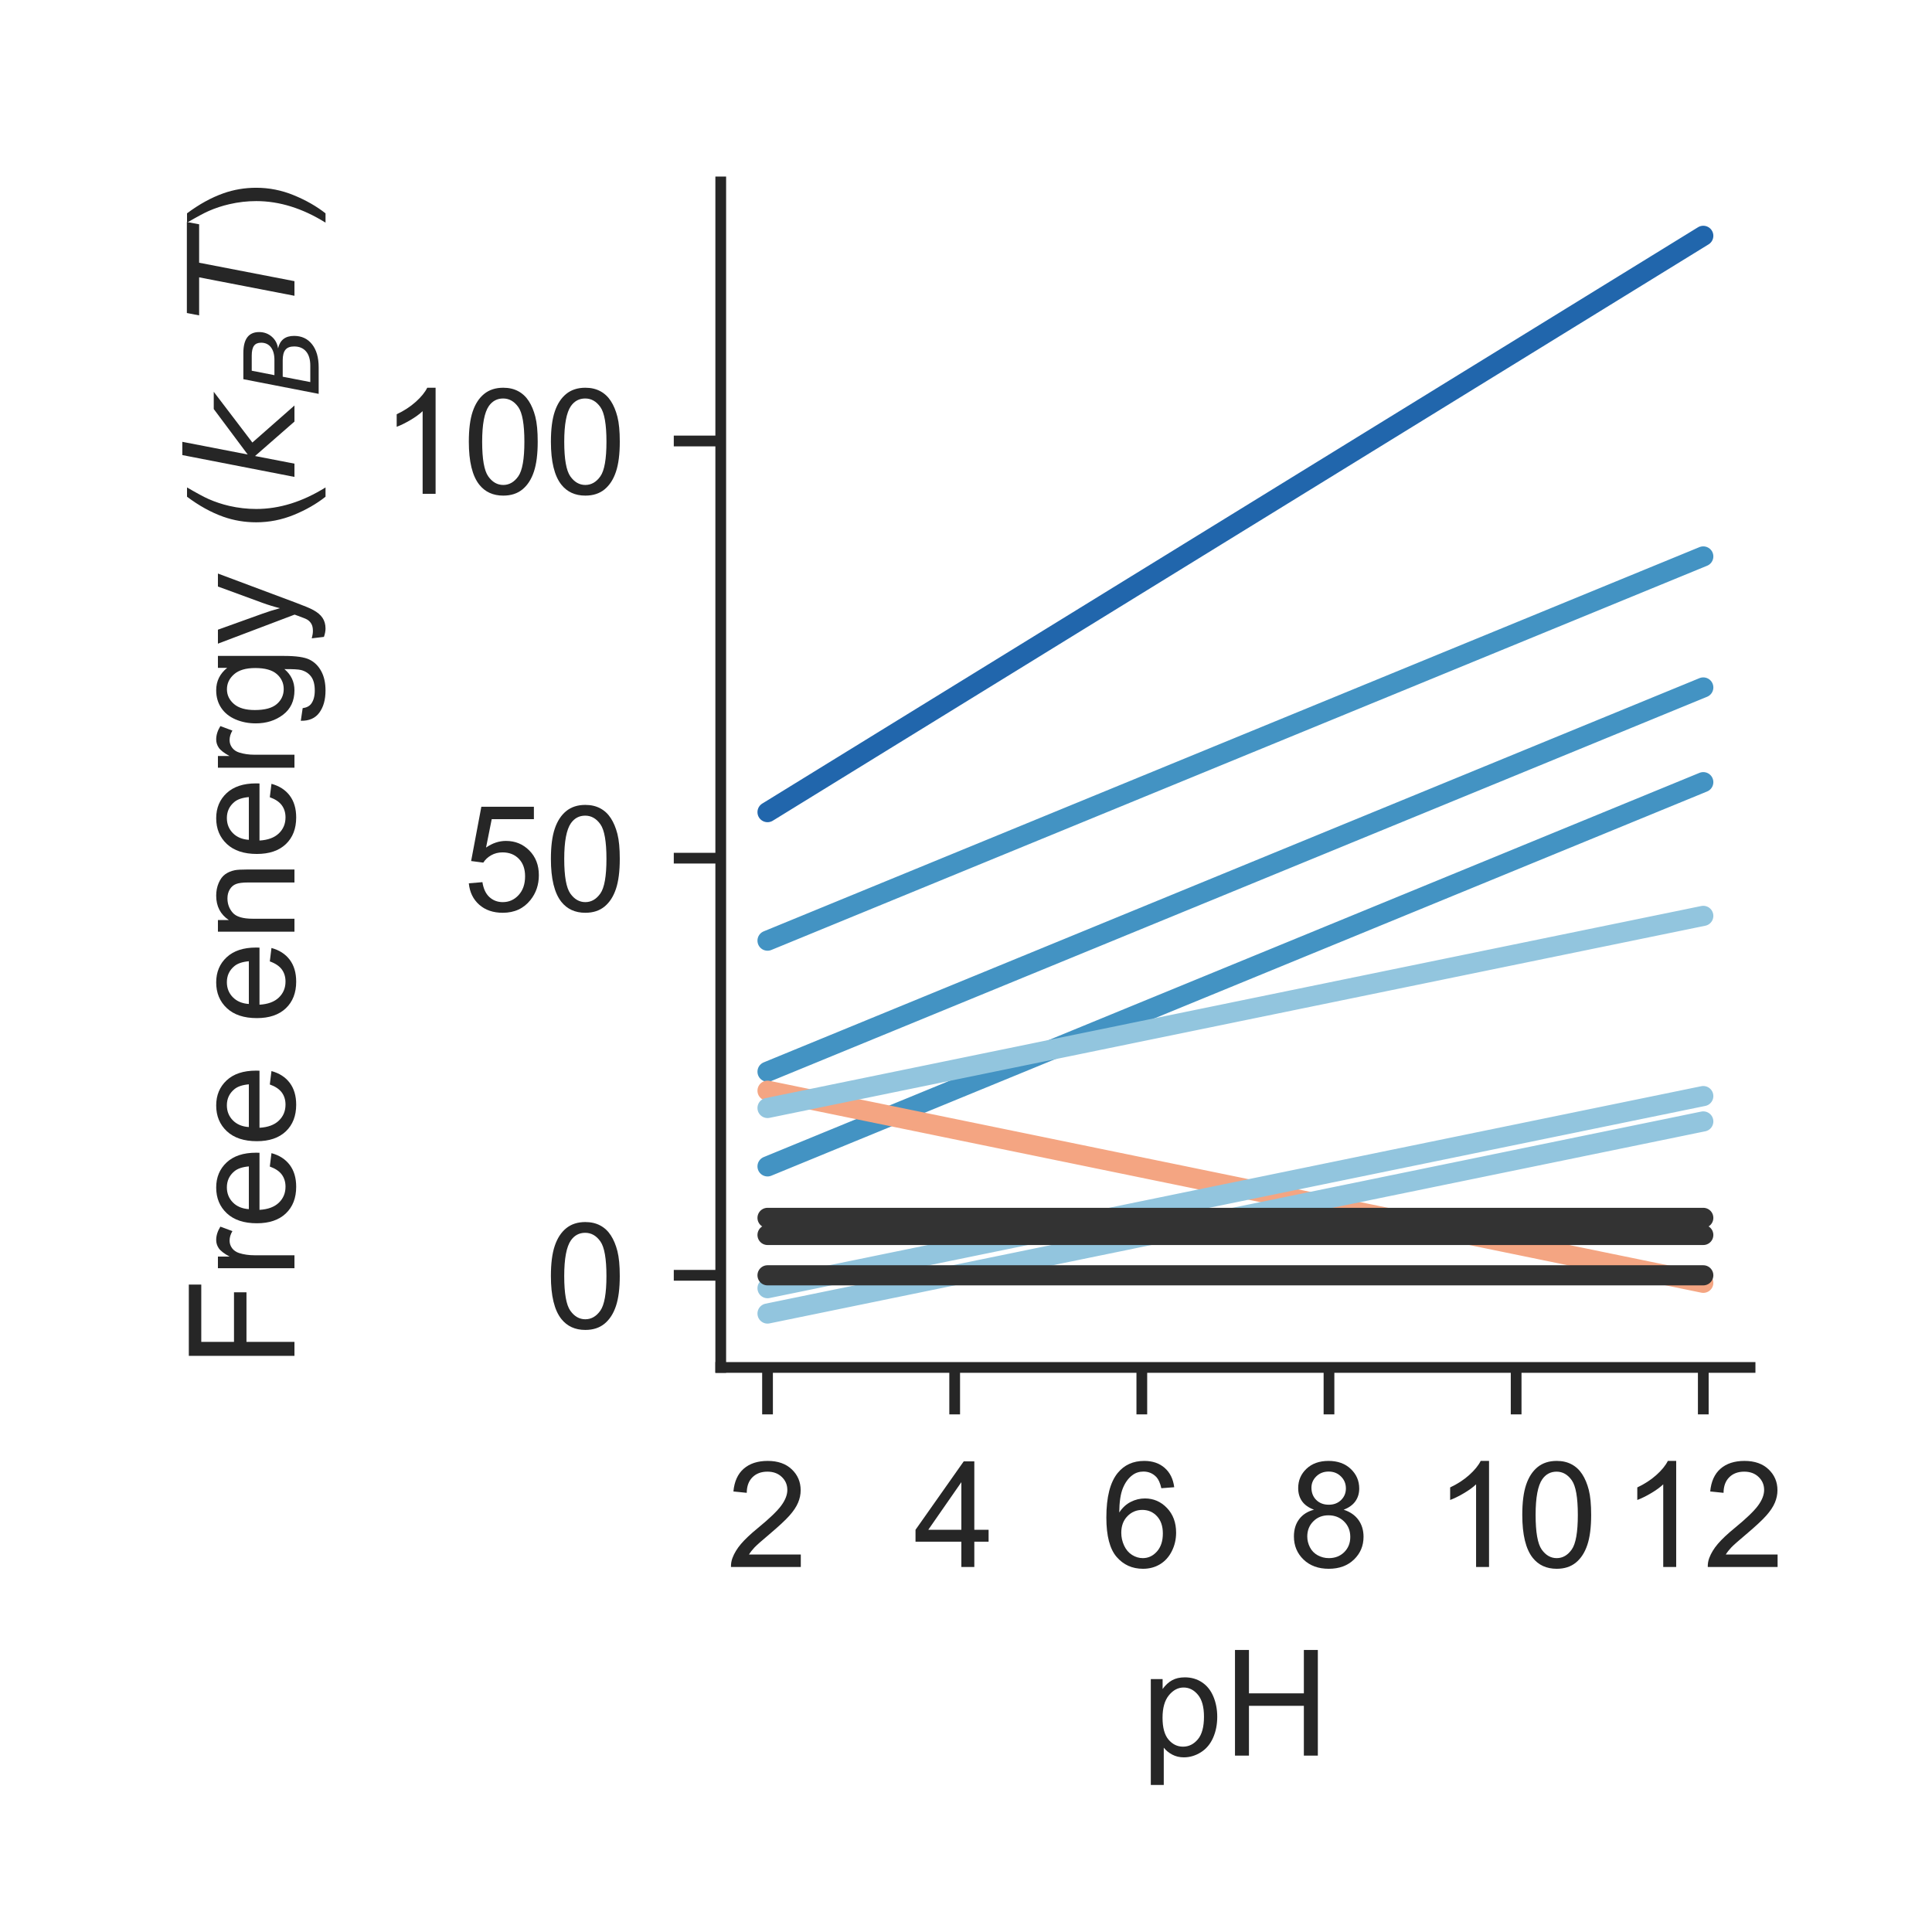 <?xml version="1.0" encoding="utf-8" standalone="no"?>
<!DOCTYPE svg PUBLIC "-//W3C//DTD SVG 1.1//EN"
  "http://www.w3.org/Graphics/SVG/1.1/DTD/svg11.dtd">
<!-- Created with matplotlib (http://matplotlib.org/) -->
<svg height="144pt" version="1.1" viewBox="0 0 144 144" width="144pt" xmlns="http://www.w3.org/2000/svg" xmlns:xlink="http://www.w3.org/1999/xlink">
 <defs>
  <style type="text/css">
*{stroke-linecap:butt;stroke-linejoin:round;}
  </style>
 </defs>
 <g id="figure_1">
  <g id="patch_1">
   <path d="M 0 144 
L 144 144 
L 144 0 
L 0 0 
z
" style="fill:#ffffff;"/>
  </g>
  <g id="axes_1">
   <g id="patch_2">
    <path d="M 53.72 101.92 
L 130.44 101.92 
L 130.44 13.56 
L 53.72 13.56 
z
" style="fill:#ffffff;"/>
   </g>
   <g id="matplotlib.axis_1">
    <g id="xtick_1">
     <g id="line2d_1">
      <defs>
       <path d="M 0 0 
L 0 3.5 
" id="m4a9a42c30f" style="stroke:#262626;stroke-width:0.8;"/>
      </defs>
      <g>
       <use style="fill:#262626;stroke:#262626;stroke-width:0.8;" x="57.207" xlink:href="#m4a9a42c30f" y="101.92"/>
      </g>
     </g>
     <g id="text_1">
      <!-- 2 -->
      <defs>
       <path d="M 50.344 8.453 
L 50.344 0 
L 3.031 0 
Q 2.938 3.172 4.047 6.109 
Q 5.859 10.938 9.828 15.625 
Q 13.812 20.312 21.344 26.469 
Q 33.016 36.031 37.109 41.625 
Q 41.219 47.219 41.219 52.203 
Q 41.219 57.422 37.469 61 
Q 33.734 64.594 27.734 64.594 
Q 21.391 64.594 17.578 60.781 
Q 13.766 56.984 13.719 50.25 
L 4.688 51.172 
Q 5.609 61.281 11.656 66.578 
Q 17.719 71.875 27.938 71.875 
Q 38.234 71.875 44.234 66.156 
Q 50.25 60.453 50.25 52 
Q 50.25 47.703 48.484 43.547 
Q 46.734 39.406 42.656 34.812 
Q 38.578 30.219 29.109 22.219 
Q 21.188 15.578 18.938 13.203 
Q 16.703 10.844 15.234 8.453 
z
" id="ArialMT-32"/>
      </defs>
      <g style="fill:#262626;" transform="translate(54.149 116.794)scale(0.11 -0.11)">
       <use xlink:href="#ArialMT-32"/>
      </g>
     </g>
    </g>
    <g id="xtick_2">
     <g id="line2d_2">
      <g>
       <use style="fill:#262626;stroke:#262626;stroke-width:0.8;" x="71.156" xlink:href="#m4a9a42c30f" y="101.92"/>
      </g>
     </g>
     <g id="text_2">
      <!-- 4 -->
      <defs>
       <path d="M 32.328 0 
L 32.328 17.141 
L 1.266 17.141 
L 1.266 25.203 
L 33.938 71.578 
L 41.109 71.578 
L 41.109 25.203 
L 50.781 25.203 
L 50.781 17.141 
L 41.109 17.141 
L 41.109 0 
z
M 32.328 25.203 
L 32.328 57.469 
L 9.906 25.203 
z
" id="ArialMT-34"/>
      </defs>
      <g style="fill:#262626;" transform="translate(68.098 116.794)scale(0.11 -0.11)">
       <use xlink:href="#ArialMT-34"/>
      </g>
     </g>
    </g>
    <g id="xtick_3">
     <g id="line2d_3">
      <g>
       <use style="fill:#262626;stroke:#262626;stroke-width:0.8;" x="85.105" xlink:href="#m4a9a42c30f" y="101.92"/>
      </g>
     </g>
     <g id="text_3">
      <!-- 6 -->
      <defs>
       <path d="M 49.75 54.047 
L 41.016 53.375 
Q 39.844 58.547 37.703 60.891 
Q 34.125 64.656 28.906 64.656 
Q 24.703 64.656 21.531 62.312 
Q 17.391 59.281 14.984 53.469 
Q 12.594 47.656 12.5 36.922 
Q 15.672 41.75 20.266 44.094 
Q 24.859 46.438 29.891 46.438 
Q 38.672 46.438 44.844 39.969 
Q 51.031 33.5 51.031 23.25 
Q 51.031 16.5 48.125 10.719 
Q 45.219 4.938 40.141 1.859 
Q 35.062 -1.219 28.609 -1.219 
Q 17.625 -1.219 10.688 6.859 
Q 3.766 14.938 3.766 33.5 
Q 3.766 54.25 11.422 63.672 
Q 18.109 71.875 29.438 71.875 
Q 37.891 71.875 43.281 67.141 
Q 48.688 62.406 49.75 54.047 
z
M 13.875 23.188 
Q 13.875 18.656 15.797 14.5 
Q 17.719 10.359 21.188 8.172 
Q 24.656 6 28.469 6 
Q 34.031 6 38.031 10.484 
Q 42.047 14.984 42.047 22.703 
Q 42.047 30.125 38.078 34.391 
Q 34.125 38.672 28.125 38.672 
Q 22.172 38.672 18.016 34.391 
Q 13.875 30.125 13.875 23.188 
z
" id="ArialMT-36"/>
      </defs>
      <g style="fill:#262626;" transform="translate(82.047 116.794)scale(0.11 -0.11)">
       <use xlink:href="#ArialMT-36"/>
      </g>
     </g>
    </g>
    <g id="xtick_4">
     <g id="line2d_4">
      <g>
       <use style="fill:#262626;stroke:#262626;stroke-width:0.8;" x="99.055" xlink:href="#m4a9a42c30f" y="101.92"/>
      </g>
     </g>
     <g id="text_4">
      <!-- 8 -->
      <defs>
       <path d="M 17.672 38.812 
Q 12.203 40.828 9.562 44.531 
Q 6.938 48.25 6.938 53.422 
Q 6.938 61.234 12.547 66.547 
Q 18.172 71.875 27.484 71.875 
Q 36.859 71.875 42.578 66.422 
Q 48.297 60.984 48.297 53.172 
Q 48.297 48.188 45.672 44.5 
Q 43.062 40.828 37.75 38.812 
Q 44.344 36.672 47.781 31.875 
Q 51.219 27.094 51.219 20.453 
Q 51.219 11.281 44.719 5.031 
Q 38.234 -1.219 27.641 -1.219 
Q 17.047 -1.219 10.547 5.047 
Q 4.047 11.328 4.047 20.703 
Q 4.047 27.688 7.594 32.391 
Q 11.141 37.109 17.672 38.812 
z
M 15.922 53.719 
Q 15.922 48.641 19.188 45.406 
Q 22.469 42.188 27.688 42.188 
Q 32.766 42.188 36.016 45.375 
Q 39.266 48.578 39.266 53.219 
Q 39.266 58.062 35.906 61.359 
Q 32.562 64.656 27.594 64.656 
Q 22.562 64.656 19.234 61.422 
Q 15.922 58.203 15.922 53.719 
z
M 13.094 20.656 
Q 13.094 16.891 14.875 13.375 
Q 16.656 9.859 20.172 7.922 
Q 23.688 6 27.734 6 
Q 34.031 6 38.125 10.047 
Q 42.234 14.109 42.234 20.359 
Q 42.234 26.703 38.016 30.859 
Q 33.797 35.016 27.438 35.016 
Q 21.234 35.016 17.156 30.906 
Q 13.094 26.812 13.094 20.656 
z
" id="ArialMT-38"/>
      </defs>
      <g style="fill:#262626;" transform="translate(95.996 116.794)scale(0.11 -0.11)">
       <use xlink:href="#ArialMT-38"/>
      </g>
     </g>
    </g>
    <g id="xtick_5">
     <g id="line2d_5">
      <g>
       <use style="fill:#262626;stroke:#262626;stroke-width:0.8;" x="113.004" xlink:href="#m4a9a42c30f" y="101.92"/>
      </g>
     </g>
     <g id="text_5">
      <!-- 10 -->
      <defs>
       <path d="M 37.25 0 
L 28.469 0 
L 28.469 56 
Q 25.297 52.984 20.141 49.953 
Q 14.984 46.922 10.891 45.406 
L 10.891 53.906 
Q 18.266 57.375 23.781 62.297 
Q 29.297 67.234 31.594 71.875 
L 37.25 71.875 
z
" id="ArialMT-31"/>
       <path d="M 4.156 35.297 
Q 4.156 48 6.766 55.734 
Q 9.375 63.484 14.516 67.672 
Q 19.672 71.875 27.484 71.875 
Q 33.25 71.875 37.594 69.547 
Q 41.938 67.234 44.766 62.859 
Q 47.609 58.5 49.219 52.219 
Q 50.828 45.953 50.828 35.297 
Q 50.828 22.703 48.234 14.969 
Q 45.656 7.234 40.5 3 
Q 35.359 -1.219 27.484 -1.219 
Q 17.141 -1.219 11.234 6.203 
Q 4.156 15.141 4.156 35.297 
z
M 13.188 35.297 
Q 13.188 17.672 17.312 11.828 
Q 21.438 6 27.484 6 
Q 33.547 6 37.672 11.859 
Q 41.797 17.719 41.797 35.297 
Q 41.797 52.984 37.672 58.781 
Q 33.547 64.594 27.391 64.594 
Q 21.344 64.594 17.719 59.469 
Q 13.188 52.938 13.188 35.297 
z
" id="ArialMT-30"/>
      </defs>
      <g style="fill:#262626;" transform="translate(106.887 116.794)scale(0.11 -0.11)">
       <use xlink:href="#ArialMT-31"/>
       <use x="55.615" xlink:href="#ArialMT-30"/>
      </g>
     </g>
    </g>
    <g id="xtick_6">
     <g id="line2d_6">
      <g>
       <use style="fill:#262626;stroke:#262626;stroke-width:0.8;" x="126.953" xlink:href="#m4a9a42c30f" y="101.92"/>
      </g>
     </g>
     <g id="text_6">
      <!-- 12 -->
      <g style="fill:#262626;" transform="translate(120.836 116.794)scale(0.11 -0.11)">
       <use xlink:href="#ArialMT-31"/>
       <use x="55.615" xlink:href="#ArialMT-32"/>
      </g>
     </g>
    </g>
    <g id="text_7">
     <!-- pH -->
     <defs>
      <path d="M 6.594 -19.875 
L 6.594 51.859 
L 14.594 51.859 
L 14.594 45.125 
Q 17.438 49.078 21 51.047 
Q 24.562 53.031 29.641 53.031 
Q 36.281 53.031 41.359 49.609 
Q 46.438 46.188 49.016 39.953 
Q 51.609 33.734 51.609 26.312 
Q 51.609 18.359 48.75 11.984 
Q 45.906 5.609 40.453 2.219 
Q 35.016 -1.172 29 -1.172 
Q 24.609 -1.172 21.109 0.688 
Q 17.625 2.547 15.375 5.375 
L 15.375 -19.875 
z
M 14.547 25.641 
Q 14.547 15.625 18.594 10.844 
Q 22.656 6.062 28.422 6.062 
Q 34.281 6.062 38.453 11.016 
Q 42.625 15.969 42.625 26.375 
Q 42.625 36.281 38.547 41.203 
Q 34.469 46.141 28.812 46.141 
Q 23.188 46.141 18.859 40.891 
Q 14.547 35.641 14.547 25.641 
z
" id="ArialMT-70"/>
      <path d="M 8.016 0 
L 8.016 71.578 
L 17.484 71.578 
L 17.484 42.188 
L 54.688 42.188 
L 54.688 71.578 
L 64.156 71.578 
L 64.156 0 
L 54.688 0 
L 54.688 33.734 
L 17.484 33.734 
L 17.484 0 
z
" id="ArialMT-48"/>
     </defs>
     <g style="fill:#262626;" transform="translate(85.049 130.853)scale(0.11 -0.11)">
      <use xlink:href="#ArialMT-70"/>
      <use x="55.615" xlink:href="#ArialMT-48"/>
     </g>
    </g>
   </g>
   <g id="matplotlib.axis_2">
    <g id="ytick_1">
     <g id="line2d_7">
      <defs>
       <path d="M 0 0 
L -3.5 0 
" id="m42dd35a387" style="stroke:#262626;stroke-width:0.8;"/>
      </defs>
      <g>
       <use style="fill:#262626;stroke:#262626;stroke-width:0.8;" x="53.72" xlink:href="#m42dd35a387" y="95.054"/>
      </g>
     </g>
     <g id="text_8">
      <!-- 0 -->
      <g style="fill:#262626;" transform="translate(40.603 98.991)scale(0.11 -0.11)">
       <use xlink:href="#ArialMT-30"/>
      </g>
     </g>
    </g>
    <g id="ytick_2">
     <g id="line2d_8">
      <g>
       <use style="fill:#262626;stroke:#262626;stroke-width:0.8;" x="53.72" xlink:href="#m42dd35a387" y="63.962"/>
      </g>
     </g>
     <g id="text_9">
      <!-- 50 -->
      <defs>
       <path d="M 4.156 18.75 
L 13.375 19.531 
Q 14.406 12.797 18.141 9.391 
Q 21.875 6 27.156 6 
Q 33.5 6 37.891 10.781 
Q 42.281 15.578 42.281 23.484 
Q 42.281 31 38.062 35.344 
Q 33.844 39.703 27 39.703 
Q 22.75 39.703 19.328 37.766 
Q 15.922 35.844 13.969 32.766 
L 5.719 33.844 
L 12.641 70.609 
L 48.25 70.609 
L 48.25 62.203 
L 19.672 62.203 
L 15.828 42.969 
Q 22.266 47.469 29.344 47.469 
Q 38.719 47.469 45.156 40.969 
Q 51.609 34.469 51.609 24.266 
Q 51.609 14.547 45.953 7.469 
Q 39.062 -1.219 27.156 -1.219 
Q 17.391 -1.219 11.203 4.25 
Q 5.031 9.719 4.156 18.75 
z
" id="ArialMT-35"/>
      </defs>
      <g style="fill:#262626;" transform="translate(34.486 67.899)scale(0.11 -0.11)">
       <use xlink:href="#ArialMT-35"/>
       <use x="55.615" xlink:href="#ArialMT-30"/>
      </g>
     </g>
    </g>
    <g id="ytick_3">
     <g id="line2d_9">
      <g>
       <use style="fill:#262626;stroke:#262626;stroke-width:0.8;" x="53.72" xlink:href="#m42dd35a387" y="32.869"/>
      </g>
     </g>
     <g id="text_10">
      <!-- 100 -->
      <g style="fill:#262626;" transform="translate(28.369 36.806)scale(0.11 -0.11)">
       <use xlink:href="#ArialMT-31"/>
       <use x="55.615" xlink:href="#ArialMT-30"/>
       <use x="111.23" xlink:href="#ArialMT-30"/>
      </g>
     </g>
    </g>
    <g id="text_11">
     <!-- Free energy ($k_B T$) -->
     <defs>
      <path d="M 8.203 0 
L 8.203 71.578 
L 56.5 71.578 
L 56.5 63.141 
L 17.672 63.141 
L 17.672 40.969 
L 51.266 40.969 
L 51.266 32.516 
L 17.672 32.516 
L 17.672 0 
z
" id="ArialMT-46"/>
      <path d="M 6.5 0 
L 6.5 51.859 
L 14.406 51.859 
L 14.406 44 
Q 17.438 49.516 20 51.266 
Q 22.562 53.031 25.641 53.031 
Q 30.078 53.031 34.672 50.203 
L 31.641 42.047 
Q 28.422 43.953 25.203 43.953 
Q 22.312 43.953 20.016 42.219 
Q 17.719 40.484 16.75 37.406 
Q 15.281 32.719 15.281 27.156 
L 15.281 0 
z
" id="ArialMT-72"/>
      <path d="M 42.094 16.703 
L 51.172 15.578 
Q 49.031 7.625 43.219 3.219 
Q 37.406 -1.172 28.375 -1.172 
Q 17 -1.172 10.328 5.828 
Q 3.656 12.844 3.656 25.484 
Q 3.656 38.578 10.391 45.797 
Q 17.141 53.031 27.875 53.031 
Q 38.281 53.031 44.875 45.953 
Q 51.469 38.875 51.469 26.031 
Q 51.469 25.25 51.422 23.688 
L 12.75 23.688 
Q 13.234 15.141 17.578 10.594 
Q 21.922 6.062 28.422 6.062 
Q 33.25 6.062 36.672 8.594 
Q 40.094 11.141 42.094 16.703 
z
M 13.234 30.906 
L 42.188 30.906 
Q 41.609 37.453 38.875 40.719 
Q 34.672 45.797 27.984 45.797 
Q 21.922 45.797 17.797 41.75 
Q 13.672 37.703 13.234 30.906 
z
" id="ArialMT-65"/>
      <path id="ArialMT-20"/>
      <path d="M 6.594 0 
L 6.594 51.859 
L 14.5 51.859 
L 14.5 44.484 
Q 20.219 53.031 31 53.031 
Q 35.688 53.031 39.625 51.344 
Q 43.562 49.656 45.516 46.922 
Q 47.469 44.188 48.25 40.438 
Q 48.734 37.984 48.734 31.891 
L 48.734 0 
L 39.938 0 
L 39.938 31.547 
Q 39.938 36.922 38.906 39.578 
Q 37.891 42.234 35.281 43.812 
Q 32.672 45.406 29.156 45.406 
Q 23.531 45.406 19.453 41.844 
Q 15.375 38.281 15.375 28.328 
L 15.375 0 
z
" id="ArialMT-6e"/>
      <path d="M 4.984 -4.297 
L 13.531 -5.562 
Q 14.062 -9.516 16.5 -11.328 
Q 19.781 -13.766 25.438 -13.766 
Q 31.547 -13.766 34.859 -11.328 
Q 38.188 -8.891 39.359 -4.5 
Q 40.047 -1.812 39.984 6.781 
Q 34.234 0 25.641 0 
Q 14.938 0 9.078 7.719 
Q 3.219 15.438 3.219 26.219 
Q 3.219 33.641 5.906 39.906 
Q 8.594 46.188 13.688 49.609 
Q 18.797 53.031 25.688 53.031 
Q 34.859 53.031 40.828 45.609 
L 40.828 51.859 
L 48.922 51.859 
L 48.922 7.031 
Q 48.922 -5.078 46.453 -10.125 
Q 44 -15.188 38.641 -18.109 
Q 33.297 -21.047 25.484 -21.047 
Q 16.219 -21.047 10.5 -16.875 
Q 4.781 -12.703 4.984 -4.297 
z
M 12.25 26.859 
Q 12.25 16.656 16.297 11.969 
Q 20.359 7.281 26.469 7.281 
Q 32.516 7.281 36.609 11.938 
Q 40.719 16.609 40.719 26.562 
Q 40.719 36.078 36.5 40.906 
Q 32.281 45.75 26.312 45.75 
Q 20.453 45.75 16.344 40.984 
Q 12.25 36.234 12.25 26.859 
z
" id="ArialMT-67"/>
      <path d="M 6.203 -19.969 
L 5.219 -11.719 
Q 8.109 -12.5 10.25 -12.5 
Q 13.188 -12.5 14.938 -11.516 
Q 16.703 -10.547 17.828 -8.797 
Q 18.656 -7.469 20.516 -2.25 
Q 20.75 -1.516 21.297 -0.094 
L 1.609 51.859 
L 11.078 51.859 
L 21.875 21.828 
Q 23.969 16.109 25.641 9.812 
Q 27.156 15.875 29.25 21.625 
L 40.328 51.859 
L 49.125 51.859 
L 29.391 -0.875 
Q 26.219 -9.422 24.469 -12.641 
Q 22.125 -17 19.094 -19.016 
Q 16.062 -21.047 11.859 -21.047 
Q 9.328 -21.047 6.203 -19.969 
z
" id="ArialMT-79"/>
      <path d="M 23.391 -21.047 
Q 16.109 -11.859 11.078 0.438 
Q 6.062 12.75 6.062 25.922 
Q 6.062 37.547 9.812 48.188 
Q 14.203 60.547 23.391 72.797 
L 29.688 72.797 
Q 23.781 62.641 21.875 58.297 
Q 18.891 51.562 17.188 44.234 
Q 15.094 35.109 15.094 25.875 
Q 15.094 2.391 29.688 -21.047 
z
" id="ArialMT-28"/>
      <path d="M 18.312 75.984 
L 27.297 75.984 
L 18.703 31.688 
L 49.516 54.688 
L 61.188 54.688 
L 26.812 28.516 
L 51.906 0 
L 41.016 0 
L 17.672 26.703 
L 12.5 0 
L 3.516 0 
z
" id="DejaVuSans-Oblique-6b"/>
      <path d="M 16.891 72.906 
L 42.094 72.906 
Q 52.344 72.906 57.422 69.094 
Q 62.5 65.281 62.5 57.625 
Q 62.5 50.594 58.125 45.484 
Q 53.766 40.375 46.688 39.312 
Q 52.734 37.938 55.766 34.078 
Q 58.797 30.219 58.797 23.781 
Q 58.797 12.797 50.656 6.391 
Q 42.531 0 28.422 0 
L 2.688 0 
z
M 19.281 34.812 
L 14.109 8.109 
L 29.984 8.109 
Q 38.922 8.109 43.75 12.203 
Q 48.578 16.312 48.578 23.781 
Q 48.578 29.547 45.375 32.172 
Q 42.188 34.812 35.109 34.812 
z
M 25.094 64.797 
L 20.797 42.828 
L 35.5 42.828 
Q 43.359 42.828 47.781 46.234 
Q 52.203 49.656 52.203 55.719 
Q 52.203 60.453 49.219 62.625 
Q 46.234 64.797 39.703 64.797 
z
" id="DejaVuSans-Oblique-42"/>
      <path d="M 5.906 72.906 
L 67.578 72.906 
L 66.016 64.594 
L 39.984 64.594 
L 27.484 0 
L 17.578 0 
L 30.078 64.594 
L 4.297 64.594 
z
" id="DejaVuSans-Oblique-54"/>
      <path d="M 12.359 -21.047 
L 6.062 -21.047 
Q 20.656 2.391 20.656 25.875 
Q 20.656 35.062 18.562 44.094 
Q 16.891 51.422 13.922 58.156 
Q 12.016 62.547 6.062 72.797 
L 12.359 72.797 
Q 21.531 60.547 25.922 48.188 
Q 29.688 37.547 29.688 25.922 
Q 29.688 12.75 24.625 0.438 
Q 19.578 -11.859 12.359 -21.047 
z
" id="ArialMT-29"/>
     </defs>
     <g style="fill:#262626;" transform="translate(21.949 101.96)rotate(-90)scale(0.11 -0.11)">
      <use transform="translate(0 0.016)" xlink:href="#ArialMT-46"/>
      <use transform="translate(61.084 0.016)" xlink:href="#ArialMT-72"/>
      <use transform="translate(94.385 0.016)" xlink:href="#ArialMT-65"/>
      <use transform="translate(150 0.016)" xlink:href="#ArialMT-65"/>
      <use transform="translate(205.615 0.016)" xlink:href="#ArialMT-20"/>
      <use transform="translate(233.398 0.016)" xlink:href="#ArialMT-65"/>
      <use transform="translate(289.014 0.016)" xlink:href="#ArialMT-6e"/>
      <use transform="translate(344.629 0.016)" xlink:href="#ArialMT-65"/>
      <use transform="translate(400.244 0.016)" xlink:href="#ArialMT-72"/>
      <use transform="translate(433.545 0.016)" xlink:href="#ArialMT-67"/>
      <use transform="translate(489.16 0.016)" xlink:href="#ArialMT-79"/>
      <use transform="translate(539.16 0.016)" xlink:href="#ArialMT-20"/>
      <use transform="translate(566.943 0.016)" xlink:href="#ArialMT-28"/>
      <use transform="translate(600.244 0.016)" xlink:href="#DejaVuSans-Oblique-6b"/>
      <use transform="translate(658.154 -16.391)scale(0.7)" xlink:href="#DejaVuSans-Oblique-42"/>
      <use transform="translate(708.911 0.016)" xlink:href="#DejaVuSans-Oblique-54"/>
      <use transform="translate(769.995 0.016)" xlink:href="#ArialMT-29"/>
     </g>
    </g>
   </g>
   <g id="patch_3">
    <path d="M 53.72 101.92 
L 53.72 13.56 
" style="fill:none;stroke:#262626;stroke-linecap:square;stroke-linejoin:miter;stroke-width:0.8;"/>
   </g>
   <g id="patch_4">
    <path d="M 53.72 101.92 
L 130.44 101.92 
" style="fill:none;stroke:#262626;stroke-linecap:square;stroke-linejoin:miter;stroke-width:0.8;"/>
   </g>
   <g id="line2d_10">
    <path clip-path="url(#pe7b4d33886)" d="M 57.207 60.532 
L 57.905 60.103 
L 58.602 59.673 
L 59.3 59.243 
L 59.997 58.814 
L 60.695 58.384 
L 61.392 57.955 
L 62.089 57.525 
L 62.787 57.096 
L 63.484 56.666 
L 64.182 56.237 
L 64.879 55.807 
L 65.577 55.377 
L 66.274 54.948 
L 66.972 54.518 
L 67.669 54.089 
L 68.367 53.659 
L 69.064 53.23 
L 69.761 52.8 
L 70.459 52.371 
L 71.156 51.941 
L 71.854 51.511 
L 72.551 51.082 
L 73.249 50.652 
L 73.946 50.223 
L 74.644 49.793 
L 75.341 49.364 
L 76.039 48.934 
L 76.736 48.505 
L 77.433 48.075 
L 78.131 47.645 
L 78.828 47.216 
L 79.526 46.786 
L 80.223 46.357 
L 80.921 45.927 
L 81.618 45.498 
L 82.316 45.068 
L 83.013 44.638 
L 83.711 44.209 
L 84.408 43.779 
L 85.105 43.35 
L 85.803 42.92 
L 86.5 42.491 
L 87.198 42.061 
L 87.895 41.632 
L 88.593 41.202 
L 89.29 40.772 
L 89.988 40.343 
L 90.685 39.913 
L 91.383 39.484 
L 92.08 39.054 
L 92.777 38.625 
L 93.475 38.195 
L 94.172 37.766 
L 94.87 37.336 
L 95.567 36.906 
L 96.265 36.477 
L 96.962 36.047 
L 97.66 35.618 
L 98.357 35.188 
L 99.055 34.759 
L 99.752 34.329 
L 100.449 33.9 
L 101.147 33.47 
L 101.844 33.04 
L 102.542 32.611 
L 103.239 32.181 
L 103.937 31.752 
L 104.634 31.322 
L 105.332 30.893 
L 106.029 30.463 
L 106.727 30.034 
L 107.424 29.604 
L 108.121 29.174 
L 108.819 28.745 
L 109.516 28.315 
L 110.214 27.886 
L 110.911 27.456 
L 111.609 27.027 
L 112.306 26.597 
L 113.004 26.168 
L 113.701 25.738 
L 114.399 25.308 
L 115.096 24.879 
L 115.793 24.449 
L 116.491 24.02 
L 117.188 23.59 
L 117.886 23.161 
L 118.583 22.731 
L 119.281 22.301 
L 119.978 21.872 
L 120.676 21.442 
L 121.373 21.013 
L 122.071 20.583 
L 122.768 20.154 
L 123.465 19.724 
L 124.163 19.295 
L 124.86 18.865 
L 125.558 18.435 
L 126.255 18.006 
L 126.953 17.576 
" style="fill:none;stroke:#2166ac;stroke-linecap:round;stroke-width:1.5;"/>
   </g>
   <g id="line2d_11">
    <path clip-path="url(#pe7b4d33886)" d="M 57.207 79.877 
L 57.905 79.59 
L 58.602 79.304 
L 59.3 79.017 
L 59.997 78.731 
L 60.695 78.445 
L 61.392 78.158 
L 62.089 77.872 
L 62.787 77.586 
L 63.484 77.299 
L 64.182 77.013 
L 64.879 76.726 
L 65.577 76.44 
L 66.274 76.154 
L 66.972 75.867 
L 67.669 75.581 
L 68.367 75.295 
L 69.064 75.008 
L 69.761 74.722 
L 70.459 74.435 
L 71.156 74.149 
L 71.854 73.863 
L 72.551 73.576 
L 73.249 73.29 
L 73.946 73.004 
L 74.644 72.717 
L 75.341 72.431 
L 76.039 72.144 
L 76.736 71.858 
L 77.433 71.572 
L 78.131 71.285 
L 78.828 70.999 
L 79.526 70.713 
L 80.223 70.426 
L 80.921 70.14 
L 81.618 69.854 
L 82.316 69.567 
L 83.013 69.281 
L 83.711 68.994 
L 84.408 68.708 
L 85.105 68.422 
L 85.803 68.135 
L 86.5 67.849 
L 87.198 67.563 
L 87.895 67.276 
L 88.593 66.99 
L 89.29 66.703 
L 89.988 66.417 
L 90.685 66.131 
L 91.383 65.844 
L 92.08 65.558 
L 92.777 65.272 
L 93.475 64.985 
L 94.172 64.699 
L 94.87 64.412 
L 95.567 64.126 
L 96.265 63.84 
L 96.962 63.553 
L 97.66 63.267 
L 98.357 62.981 
L 99.055 62.694 
L 99.752 62.408 
L 100.449 62.121 
L 101.147 61.835 
L 101.844 61.549 
L 102.542 61.262 
L 103.239 60.976 
L 103.937 60.69 
L 104.634 60.403 
L 105.332 60.117 
L 106.029 59.831 
L 106.727 59.544 
L 107.424 59.258 
L 108.121 58.971 
L 108.819 58.685 
L 109.516 58.399 
L 110.214 58.112 
L 110.911 57.826 
L 111.609 57.54 
L 112.306 57.253 
L 113.004 56.967 
L 113.701 56.68 
L 114.399 56.394 
L 115.096 56.108 
L 115.793 55.821 
L 116.491 55.535 
L 117.188 55.249 
L 117.886 54.962 
L 118.583 54.676 
L 119.281 54.389 
L 119.978 54.103 
L 120.676 53.817 
L 121.373 53.53 
L 122.071 53.244 
L 122.768 52.958 
L 123.465 52.671 
L 124.163 52.385 
L 124.86 52.098 
L 125.558 51.812 
L 126.255 51.526 
L 126.953 51.239 
" style="fill:none;stroke:#4393c3;stroke-linecap:round;stroke-width:1.5;"/>
   </g>
   <g id="line2d_12">
    <path clip-path="url(#pe7b4d33886)" d="M 57.207 86.936 
L 57.905 86.649 
L 58.602 86.363 
L 59.3 86.076 
L 59.997 85.79 
L 60.695 85.504 
L 61.392 85.217 
L 62.089 84.931 
L 62.787 84.645 
L 63.484 84.358 
L 64.182 84.072 
L 64.879 83.786 
L 65.577 83.499 
L 66.274 83.213 
L 66.972 82.926 
L 67.669 82.64 
L 68.367 82.354 
L 69.064 82.067 
L 69.761 81.781 
L 70.459 81.495 
L 71.156 81.208 
L 71.854 80.922 
L 72.551 80.635 
L 73.249 80.349 
L 73.946 80.063 
L 74.644 79.776 
L 75.341 79.49 
L 76.039 79.204 
L 76.736 78.917 
L 77.433 78.631 
L 78.131 78.344 
L 78.828 78.058 
L 79.526 77.772 
L 80.223 77.485 
L 80.921 77.199 
L 81.618 76.913 
L 82.316 76.626 
L 83.013 76.34 
L 83.711 76.053 
L 84.408 75.767 
L 85.105 75.481 
L 85.803 75.194 
L 86.5 74.908 
L 87.198 74.622 
L 87.895 74.335 
L 88.593 74.049 
L 89.29 73.762 
L 89.988 73.476 
L 90.685 73.19 
L 91.383 72.903 
L 92.08 72.617 
L 92.777 72.331 
L 93.475 72.044 
L 94.172 71.758 
L 94.87 71.472 
L 95.567 71.185 
L 96.265 70.899 
L 96.962 70.612 
L 97.66 70.326 
L 98.357 70.04 
L 99.055 69.753 
L 99.752 69.467 
L 100.449 69.181 
L 101.147 68.894 
L 101.844 68.608 
L 102.542 68.321 
L 103.239 68.035 
L 103.937 67.749 
L 104.634 67.462 
L 105.332 67.176 
L 106.029 66.89 
L 106.727 66.603 
L 107.424 66.317 
L 108.121 66.03 
L 108.819 65.744 
L 109.516 65.458 
L 110.214 65.171 
L 110.911 64.885 
L 111.609 64.599 
L 112.306 64.312 
L 113.004 64.026 
L 113.701 63.739 
L 114.399 63.453 
L 115.096 63.167 
L 115.793 62.88 
L 116.491 62.594 
L 117.188 62.308 
L 117.886 62.021 
L 118.583 61.735 
L 119.281 61.449 
L 119.978 61.162 
L 120.676 60.876 
L 121.373 60.589 
L 122.071 60.303 
L 122.768 60.017 
L 123.465 59.73 
L 124.163 59.444 
L 124.86 59.158 
L 125.558 58.871 
L 126.255 58.585 
L 126.953 58.298 
" style="fill:none;stroke:#4393c3;stroke-linecap:round;stroke-width:1.5;"/>
   </g>
   <g id="line2d_13">
    <path clip-path="url(#pe7b4d33886)" d="M 57.207 70.111 
L 57.905 69.825 
L 58.602 69.539 
L 59.3 69.252 
L 59.997 68.966 
L 60.695 68.679 
L 61.392 68.393 
L 62.089 68.107 
L 62.787 67.82 
L 63.484 67.534 
L 64.182 67.248 
L 64.879 66.961 
L 65.577 66.675 
L 66.274 66.388 
L 66.972 66.102 
L 67.669 65.816 
L 68.367 65.529 
L 69.064 65.243 
L 69.761 64.957 
L 70.459 64.67 
L 71.156 64.384 
L 71.854 64.097 
L 72.551 63.811 
L 73.249 63.525 
L 73.946 63.238 
L 74.644 62.952 
L 75.341 62.666 
L 76.039 62.379 
L 76.736 62.093 
L 77.433 61.806 
L 78.131 61.52 
L 78.828 61.234 
L 79.526 60.947 
L 80.223 60.661 
L 80.921 60.375 
L 81.618 60.088 
L 82.316 59.802 
L 83.013 59.516 
L 83.711 59.229 
L 84.408 58.943 
L 85.105 58.656 
L 85.803 58.37 
L 86.5 58.084 
L 87.198 57.797 
L 87.895 57.511 
L 88.593 57.225 
L 89.29 56.938 
L 89.988 56.652 
L 90.685 56.365 
L 91.383 56.079 
L 92.08 55.793 
L 92.777 55.506 
L 93.475 55.22 
L 94.172 54.934 
L 94.87 54.647 
L 95.567 54.361 
L 96.265 54.074 
L 96.962 53.788 
L 97.66 53.502 
L 98.357 53.215 
L 99.055 52.929 
L 99.752 52.643 
L 100.449 52.356 
L 101.147 52.07 
L 101.844 51.783 
L 102.542 51.497 
L 103.239 51.211 
L 103.937 50.924 
L 104.634 50.638 
L 105.332 50.352 
L 106.029 50.065 
L 106.727 49.779 
L 107.424 49.492 
L 108.121 49.206 
L 108.819 48.92 
L 109.516 48.633 
L 110.214 48.347 
L 110.911 48.061 
L 111.609 47.774 
L 112.306 47.488 
L 113.004 47.202 
L 113.701 46.915 
L 114.399 46.629 
L 115.096 46.342 
L 115.793 46.056 
L 116.491 45.77 
L 117.188 45.483 
L 117.886 45.197 
L 118.583 44.911 
L 119.281 44.624 
L 119.978 44.338 
L 120.676 44.051 
L 121.373 43.765 
L 122.071 43.479 
L 122.768 43.192 
L 123.465 42.906 
L 124.163 42.62 
L 124.86 42.333 
L 125.558 42.047 
L 126.255 41.76 
L 126.953 41.474 
" style="fill:none;stroke:#4393c3;stroke-linecap:round;stroke-width:1.5;"/>
   </g>
   <g id="line2d_14">
    <path clip-path="url(#pe7b4d33886)" d="M 57.207 81.294 
L 57.905 81.437 
L 58.602 81.58 
L 59.3 81.724 
L 59.997 81.867 
L 60.695 82.01 
L 61.392 82.153 
L 62.089 82.296 
L 62.787 82.44 
L 63.484 82.583 
L 64.182 82.726 
L 64.879 82.869 
L 65.577 83.012 
L 66.274 83.155 
L 66.972 83.299 
L 67.669 83.442 
L 68.367 83.585 
L 69.064 83.728 
L 69.761 83.871 
L 70.459 84.015 
L 71.156 84.158 
L 71.854 84.301 
L 72.551 84.444 
L 73.249 84.587 
L 73.946 84.731 
L 74.644 84.874 
L 75.341 85.017 
L 76.039 85.16 
L 76.736 85.303 
L 77.433 85.446 
L 78.131 85.59 
L 78.828 85.733 
L 79.526 85.876 
L 80.223 86.019 
L 80.921 86.162 
L 81.618 86.306 
L 82.316 86.449 
L 83.013 86.592 
L 83.711 86.735 
L 84.408 86.878 
L 85.105 87.022 
L 85.803 87.165 
L 86.5 87.308 
L 87.198 87.451 
L 87.895 87.594 
L 88.593 87.737 
L 89.29 87.881 
L 89.988 88.024 
L 90.685 88.167 
L 91.383 88.31 
L 92.08 88.453 
L 92.777 88.597 
L 93.475 88.74 
L 94.172 88.883 
L 94.87 89.026 
L 95.567 89.169 
L 96.265 89.312 
L 96.962 89.456 
L 97.66 89.599 
L 98.357 89.742 
L 99.055 89.885 
L 99.752 90.028 
L 100.449 90.172 
L 101.147 90.315 
L 101.844 90.458 
L 102.542 90.601 
L 103.239 90.744 
L 103.937 90.888 
L 104.634 91.031 
L 105.332 91.174 
L 106.029 91.317 
L 106.727 91.46 
L 107.424 91.603 
L 108.121 91.747 
L 108.819 91.89 
L 109.516 92.033 
L 110.214 92.176 
L 110.911 92.319 
L 111.609 92.463 
L 112.306 92.606 
L 113.004 92.749 
L 113.701 92.892 
L 114.399 93.035 
L 115.096 93.179 
L 115.793 93.322 
L 116.491 93.465 
L 117.188 93.608 
L 117.886 93.751 
L 118.583 93.894 
L 119.281 94.038 
L 119.978 94.181 
L 120.676 94.324 
L 121.373 94.467 
L 122.071 94.61 
L 122.768 94.754 
L 123.465 94.897 
L 124.163 95.04 
L 124.86 95.183 
L 125.558 95.326 
L 126.255 95.469 
L 126.953 95.613 
" style="fill:none;stroke:#f4a582;stroke-linecap:round;stroke-width:1.5;"/>
   </g>
   <g id="line2d_15">
    <path clip-path="url(#pe7b4d33886)" d="M 57.207 97.904 
L 57.905 97.76 
L 58.602 97.617 
L 59.3 97.474 
L 59.997 97.331 
L 60.695 97.188 
L 61.392 97.045 
L 62.089 96.901 
L 62.787 96.758 
L 63.484 96.615 
L 64.182 96.472 
L 64.879 96.329 
L 65.577 96.185 
L 66.274 96.042 
L 66.972 95.899 
L 67.669 95.756 
L 68.367 95.613 
L 69.064 95.469 
L 69.761 95.326 
L 70.459 95.183 
L 71.156 95.04 
L 71.854 94.897 
L 72.551 94.754 
L 73.249 94.61 
L 73.946 94.467 
L 74.644 94.324 
L 75.341 94.181 
L 76.039 94.038 
L 76.736 93.894 
L 77.433 93.751 
L 78.131 93.608 
L 78.828 93.465 
L 79.526 93.322 
L 80.223 93.179 
L 80.921 93.035 
L 81.618 92.892 
L 82.316 92.749 
L 83.013 92.606 
L 83.711 92.463 
L 84.408 92.319 
L 85.105 92.176 
L 85.803 92.033 
L 86.5 91.89 
L 87.198 91.747 
L 87.895 91.603 
L 88.593 91.46 
L 89.29 91.317 
L 89.988 91.174 
L 90.685 91.031 
L 91.383 90.888 
L 92.08 90.744 
L 92.777 90.601 
L 93.475 90.458 
L 94.172 90.315 
L 94.87 90.172 
L 95.567 90.028 
L 96.265 89.885 
L 96.962 89.742 
L 97.66 89.599 
L 98.357 89.456 
L 99.055 89.312 
L 99.752 89.169 
L 100.449 89.026 
L 101.147 88.883 
L 101.844 88.74 
L 102.542 88.597 
L 103.239 88.453 
L 103.937 88.31 
L 104.634 88.167 
L 105.332 88.024 
L 106.029 87.881 
L 106.727 87.737 
L 107.424 87.594 
L 108.121 87.451 
L 108.819 87.308 
L 109.516 87.165 
L 110.214 87.022 
L 110.911 86.878 
L 111.609 86.735 
L 112.306 86.592 
L 113.004 86.449 
L 113.701 86.306 
L 114.399 86.162 
L 115.096 86.019 
L 115.793 85.876 
L 116.491 85.733 
L 117.188 85.59 
L 117.886 85.446 
L 118.583 85.303 
L 119.281 85.16 
L 119.978 85.017 
L 120.676 84.874 
L 121.373 84.731 
L 122.071 84.587 
L 122.768 84.444 
L 123.465 84.301 
L 124.163 84.158 
L 124.86 84.015 
L 125.558 83.871 
L 126.255 83.728 
L 126.953 83.585 
" style="fill:none;stroke:#92c5de;stroke-linecap:round;stroke-width:1.5;"/>
   </g>
   <g id="line2d_16">
    <path clip-path="url(#pe7b4d33886)" d="M 57.207 96.014 
L 57.905 95.87 
L 58.602 95.727 
L 59.3 95.584 
L 59.997 95.441 
L 60.695 95.298 
L 61.392 95.154 
L 62.089 95.011 
L 62.787 94.868 
L 63.484 94.725 
L 64.182 94.582 
L 64.879 94.439 
L 65.577 94.295 
L 66.274 94.152 
L 66.972 94.009 
L 67.669 93.866 
L 68.367 93.723 
L 69.064 93.579 
L 69.761 93.436 
L 70.459 93.293 
L 71.156 93.15 
L 71.854 93.007 
L 72.551 92.863 
L 73.249 92.72 
L 73.946 92.577 
L 74.644 92.434 
L 75.341 92.291 
L 76.039 92.148 
L 76.736 92.004 
L 77.433 91.861 
L 78.131 91.718 
L 78.828 91.575 
L 79.526 91.432 
L 80.223 91.288 
L 80.921 91.145 
L 81.618 91.002 
L 82.316 90.859 
L 83.013 90.716 
L 83.711 90.573 
L 84.408 90.429 
L 85.105 90.286 
L 85.803 90.143 
L 86.5 90 
L 87.198 89.857 
L 87.895 89.713 
L 88.593 89.57 
L 89.29 89.427 
L 89.988 89.284 
L 90.685 89.141 
L 91.383 88.997 
L 92.08 88.854 
L 92.777 88.711 
L 93.475 88.568 
L 94.172 88.425 
L 94.87 88.282 
L 95.567 88.138 
L 96.265 87.995 
L 96.962 87.852 
L 97.66 87.709 
L 98.357 87.566 
L 99.055 87.422 
L 99.752 87.279 
L 100.449 87.136 
L 101.147 86.993 
L 101.844 86.85 
L 102.542 86.707 
L 103.239 86.563 
L 103.937 86.42 
L 104.634 86.277 
L 105.332 86.134 
L 106.029 85.991 
L 106.727 85.847 
L 107.424 85.704 
L 108.121 85.561 
L 108.819 85.418 
L 109.516 85.275 
L 110.214 85.131 
L 110.911 84.988 
L 111.609 84.845 
L 112.306 84.702 
L 113.004 84.559 
L 113.701 84.416 
L 114.399 84.272 
L 115.096 84.129 
L 115.793 83.986 
L 116.491 83.843 
L 117.188 83.7 
L 117.886 83.556 
L 118.583 83.413 
L 119.281 83.27 
L 119.978 83.127 
L 120.676 82.984 
L 121.373 82.84 
L 122.071 82.697 
L 122.768 82.554 
L 123.465 82.411 
L 124.163 82.268 
L 124.86 82.125 
L 125.558 81.981 
L 126.255 81.838 
L 126.953 81.695 
" style="fill:none;stroke:#92c5de;stroke-linecap:round;stroke-width:1.5;"/>
   </g>
   <g id="line2d_17">
    <path clip-path="url(#pe7b4d33886)" d="M 57.207 82.583 
L 57.905 82.44 
L 58.602 82.296 
L 59.3 82.153 
L 59.997 82.01 
L 60.695 81.867 
L 61.392 81.724 
L 62.089 81.58 
L 62.787 81.437 
L 63.484 81.294 
L 64.182 81.151 
L 64.879 81.008 
L 65.577 80.865 
L 66.274 80.721 
L 66.972 80.578 
L 67.669 80.435 
L 68.367 80.292 
L 69.064 80.149 
L 69.761 80.005 
L 70.459 79.862 
L 71.156 79.719 
L 71.854 79.576 
L 72.551 79.433 
L 73.249 79.289 
L 73.946 79.146 
L 74.644 79.003 
L 75.341 78.86 
L 76.039 78.717 
L 76.736 78.574 
L 77.433 78.43 
L 78.131 78.287 
L 78.828 78.144 
L 79.526 78.001 
L 80.223 77.858 
L 80.921 77.714 
L 81.618 77.571 
L 82.316 77.428 
L 83.013 77.285 
L 83.711 77.142 
L 84.408 76.998 
L 85.105 76.855 
L 85.803 76.712 
L 86.5 76.569 
L 87.198 76.426 
L 87.895 76.283 
L 88.593 76.139 
L 89.29 75.996 
L 89.988 75.853 
L 90.685 75.71 
L 91.383 75.567 
L 92.08 75.423 
L 92.777 75.28 
L 93.475 75.137 
L 94.172 74.994 
L 94.87 74.851 
L 95.567 74.708 
L 96.265 74.564 
L 96.962 74.421 
L 97.66 74.278 
L 98.357 74.135 
L 99.055 73.992 
L 99.752 73.848 
L 100.449 73.705 
L 101.147 73.562 
L 101.844 73.419 
L 102.542 73.276 
L 103.239 73.132 
L 103.937 72.989 
L 104.634 72.846 
L 105.332 72.703 
L 106.029 72.56 
L 106.727 72.417 
L 107.424 72.273 
L 108.121 72.13 
L 108.819 71.987 
L 109.516 71.844 
L 110.214 71.701 
L 110.911 71.557 
L 111.609 71.414 
L 112.306 71.271 
L 113.004 71.128 
L 113.701 70.985 
L 114.399 70.842 
L 115.096 70.698 
L 115.793 70.555 
L 116.491 70.412 
L 117.188 70.269 
L 117.886 70.126 
L 118.583 69.982 
L 119.281 69.839 
L 119.978 69.696 
L 120.676 69.553 
L 121.373 69.41 
L 122.071 69.266 
L 122.768 69.123 
L 123.465 68.98 
L 124.163 68.837 
L 124.86 68.694 
L 125.558 68.551 
L 126.255 68.407 
L 126.953 68.264 
" style="fill:none;stroke:#92c5de;stroke-linecap:round;stroke-width:1.5;"/>
   </g>
   <g id="line2d_18">
    <path clip-path="url(#pe7b4d33886)" d="M 57.207 95.054 
L 57.905 95.054 
L 58.602 95.054 
L 59.3 95.054 
L 59.997 95.054 
L 60.695 95.054 
L 61.392 95.054 
L 62.089 95.054 
L 62.787 95.054 
L 63.484 95.054 
L 64.182 95.054 
L 64.879 95.054 
L 65.577 95.054 
L 66.274 95.054 
L 66.972 95.054 
L 67.669 95.054 
L 68.367 95.054 
L 69.064 95.054 
L 69.761 95.054 
L 70.459 95.054 
L 71.156 95.054 
L 71.854 95.054 
L 72.551 95.054 
L 73.249 95.054 
L 73.946 95.054 
L 74.644 95.054 
L 75.341 95.054 
L 76.039 95.054 
L 76.736 95.054 
L 77.433 95.054 
L 78.131 95.054 
L 78.828 95.054 
L 79.526 95.054 
L 80.223 95.054 
L 80.921 95.054 
L 81.618 95.054 
L 82.316 95.054 
L 83.013 95.054 
L 83.711 95.054 
L 84.408 95.054 
L 85.105 95.054 
L 85.803 95.054 
L 86.5 95.054 
L 87.198 95.054 
L 87.895 95.054 
L 88.593 95.054 
L 89.29 95.054 
L 89.988 95.054 
L 90.685 95.054 
L 91.383 95.054 
L 92.08 95.054 
L 92.777 95.054 
L 93.475 95.054 
L 94.172 95.054 
L 94.87 95.054 
L 95.567 95.054 
L 96.265 95.054 
L 96.962 95.054 
L 97.66 95.054 
L 98.357 95.054 
L 99.055 95.054 
L 99.752 95.054 
L 100.449 95.054 
L 101.147 95.054 
L 101.844 95.054 
L 102.542 95.054 
L 103.239 95.054 
L 103.937 95.054 
L 104.634 95.054 
L 105.332 95.054 
L 106.029 95.054 
L 106.727 95.054 
L 107.424 95.054 
L 108.121 95.054 
L 108.819 95.054 
L 109.516 95.054 
L 110.214 95.054 
L 110.911 95.054 
L 111.609 95.054 
L 112.306 95.054 
L 113.004 95.054 
L 113.701 95.054 
L 114.399 95.054 
L 115.096 95.054 
L 115.793 95.054 
L 116.491 95.054 
L 117.188 95.054 
L 117.886 95.054 
L 118.583 95.054 
L 119.281 95.054 
L 119.978 95.054 
L 120.676 95.054 
L 121.373 95.054 
L 122.071 95.054 
L 122.768 95.054 
L 123.465 95.054 
L 124.163 95.054 
L 124.86 95.054 
L 125.558 95.054 
L 126.255 95.054 
L 126.953 95.054 
" style="fill:none;stroke:#333333;stroke-linecap:round;stroke-width:1.5;"/>
   </g>
   <g id="line2d_19">
    <path clip-path="url(#pe7b4d33886)" d="M 57.207 92.047 
L 57.905 92.047 
L 58.602 92.047 
L 59.3 92.047 
L 59.997 92.047 
L 60.695 92.047 
L 61.392 92.047 
L 62.089 92.047 
L 62.787 92.047 
L 63.484 92.047 
L 64.182 92.047 
L 64.879 92.047 
L 65.577 92.047 
L 66.274 92.047 
L 66.972 92.047 
L 67.669 92.047 
L 68.367 92.047 
L 69.064 92.047 
L 69.761 92.047 
L 70.459 92.047 
L 71.156 92.047 
L 71.854 92.047 
L 72.551 92.047 
L 73.249 92.047 
L 73.946 92.047 
L 74.644 92.047 
L 75.341 92.047 
L 76.039 92.047 
L 76.736 92.047 
L 77.433 92.047 
L 78.131 92.047 
L 78.828 92.047 
L 79.526 92.047 
L 80.223 92.047 
L 80.921 92.047 
L 81.618 92.047 
L 82.316 92.047 
L 83.013 92.047 
L 83.711 92.047 
L 84.408 92.047 
L 85.105 92.047 
L 85.803 92.047 
L 86.5 92.047 
L 87.198 92.047 
L 87.895 92.047 
L 88.593 92.047 
L 89.29 92.047 
L 89.988 92.047 
L 90.685 92.047 
L 91.383 92.047 
L 92.08 92.047 
L 92.777 92.047 
L 93.475 92.047 
L 94.172 92.047 
L 94.87 92.047 
L 95.567 92.047 
L 96.265 92.047 
L 96.962 92.047 
L 97.66 92.047 
L 98.357 92.047 
L 99.055 92.047 
L 99.752 92.047 
L 100.449 92.047 
L 101.147 92.047 
L 101.844 92.047 
L 102.542 92.047 
L 103.239 92.047 
L 103.937 92.047 
L 104.634 92.047 
L 105.332 92.047 
L 106.029 92.047 
L 106.727 92.047 
L 107.424 92.047 
L 108.121 92.047 
L 108.819 92.047 
L 109.516 92.047 
L 110.214 92.047 
L 110.911 92.047 
L 111.609 92.047 
L 112.306 92.047 
L 113.004 92.047 
L 113.701 92.047 
L 114.399 92.047 
L 115.096 92.047 
L 115.793 92.047 
L 116.491 92.047 
L 117.188 92.047 
L 117.886 92.047 
L 118.583 92.047 
L 119.281 92.047 
L 119.978 92.047 
L 120.676 92.047 
L 121.373 92.047 
L 122.071 92.047 
L 122.768 92.047 
L 123.465 92.047 
L 124.163 92.047 
L 124.86 92.047 
L 125.558 92.047 
L 126.255 92.047 
L 126.953 92.047 
" style="fill:none;stroke:#333333;stroke-linecap:round;stroke-width:1.5;"/>
   </g>
   <g id="line2d_20">
    <path clip-path="url(#pe7b4d33886)" d="M 57.207 90.773 
L 57.905 90.773 
L 58.602 90.773 
L 59.3 90.773 
L 59.997 90.773 
L 60.695 90.773 
L 61.392 90.773 
L 62.089 90.773 
L 62.787 90.773 
L 63.484 90.773 
L 64.182 90.773 
L 64.879 90.773 
L 65.577 90.773 
L 66.274 90.773 
L 66.972 90.773 
L 67.669 90.773 
L 68.367 90.773 
L 69.064 90.773 
L 69.761 90.773 
L 70.459 90.773 
L 71.156 90.773 
L 71.854 90.773 
L 72.551 90.773 
L 73.249 90.773 
L 73.946 90.773 
L 74.644 90.773 
L 75.341 90.773 
L 76.039 90.773 
L 76.736 90.773 
L 77.433 90.773 
L 78.131 90.773 
L 78.828 90.773 
L 79.526 90.773 
L 80.223 90.773 
L 80.921 90.773 
L 81.618 90.773 
L 82.316 90.773 
L 83.013 90.773 
L 83.711 90.773 
L 84.408 90.773 
L 85.105 90.773 
L 85.803 90.773 
L 86.5 90.773 
L 87.198 90.773 
L 87.895 90.773 
L 88.593 90.773 
L 89.29 90.773 
L 89.988 90.773 
L 90.685 90.773 
L 91.383 90.773 
L 92.08 90.773 
L 92.777 90.773 
L 93.475 90.773 
L 94.172 90.773 
L 94.87 90.773 
L 95.567 90.773 
L 96.265 90.773 
L 96.962 90.773 
L 97.66 90.773 
L 98.357 90.773 
L 99.055 90.773 
L 99.752 90.773 
L 100.449 90.773 
L 101.147 90.773 
L 101.844 90.773 
L 102.542 90.773 
L 103.239 90.773 
L 103.937 90.773 
L 104.634 90.773 
L 105.332 90.773 
L 106.029 90.773 
L 106.727 90.773 
L 107.424 90.773 
L 108.121 90.773 
L 108.819 90.773 
L 109.516 90.773 
L 110.214 90.773 
L 110.911 90.773 
L 111.609 90.773 
L 112.306 90.773 
L 113.004 90.773 
L 113.701 90.773 
L 114.399 90.773 
L 115.096 90.773 
L 115.793 90.773 
L 116.491 90.773 
L 117.188 90.773 
L 117.886 90.773 
L 118.583 90.773 
L 119.281 90.773 
L 119.978 90.773 
L 120.676 90.773 
L 121.373 90.773 
L 122.071 90.773 
L 122.768 90.773 
L 123.465 90.773 
L 124.163 90.773 
L 124.86 90.773 
L 125.558 90.773 
L 126.255 90.773 
L 126.953 90.773 
" style="fill:none;stroke:#333333;stroke-linecap:round;stroke-width:1.5;"/>
   </g>
  </g>
 </g>
 <defs>
  <clipPath id="pe7b4d33886">
   <rect height="88.36" width="76.72" x="53.72" y="13.56"/>
  </clipPath>
 </defs>
</svg>
